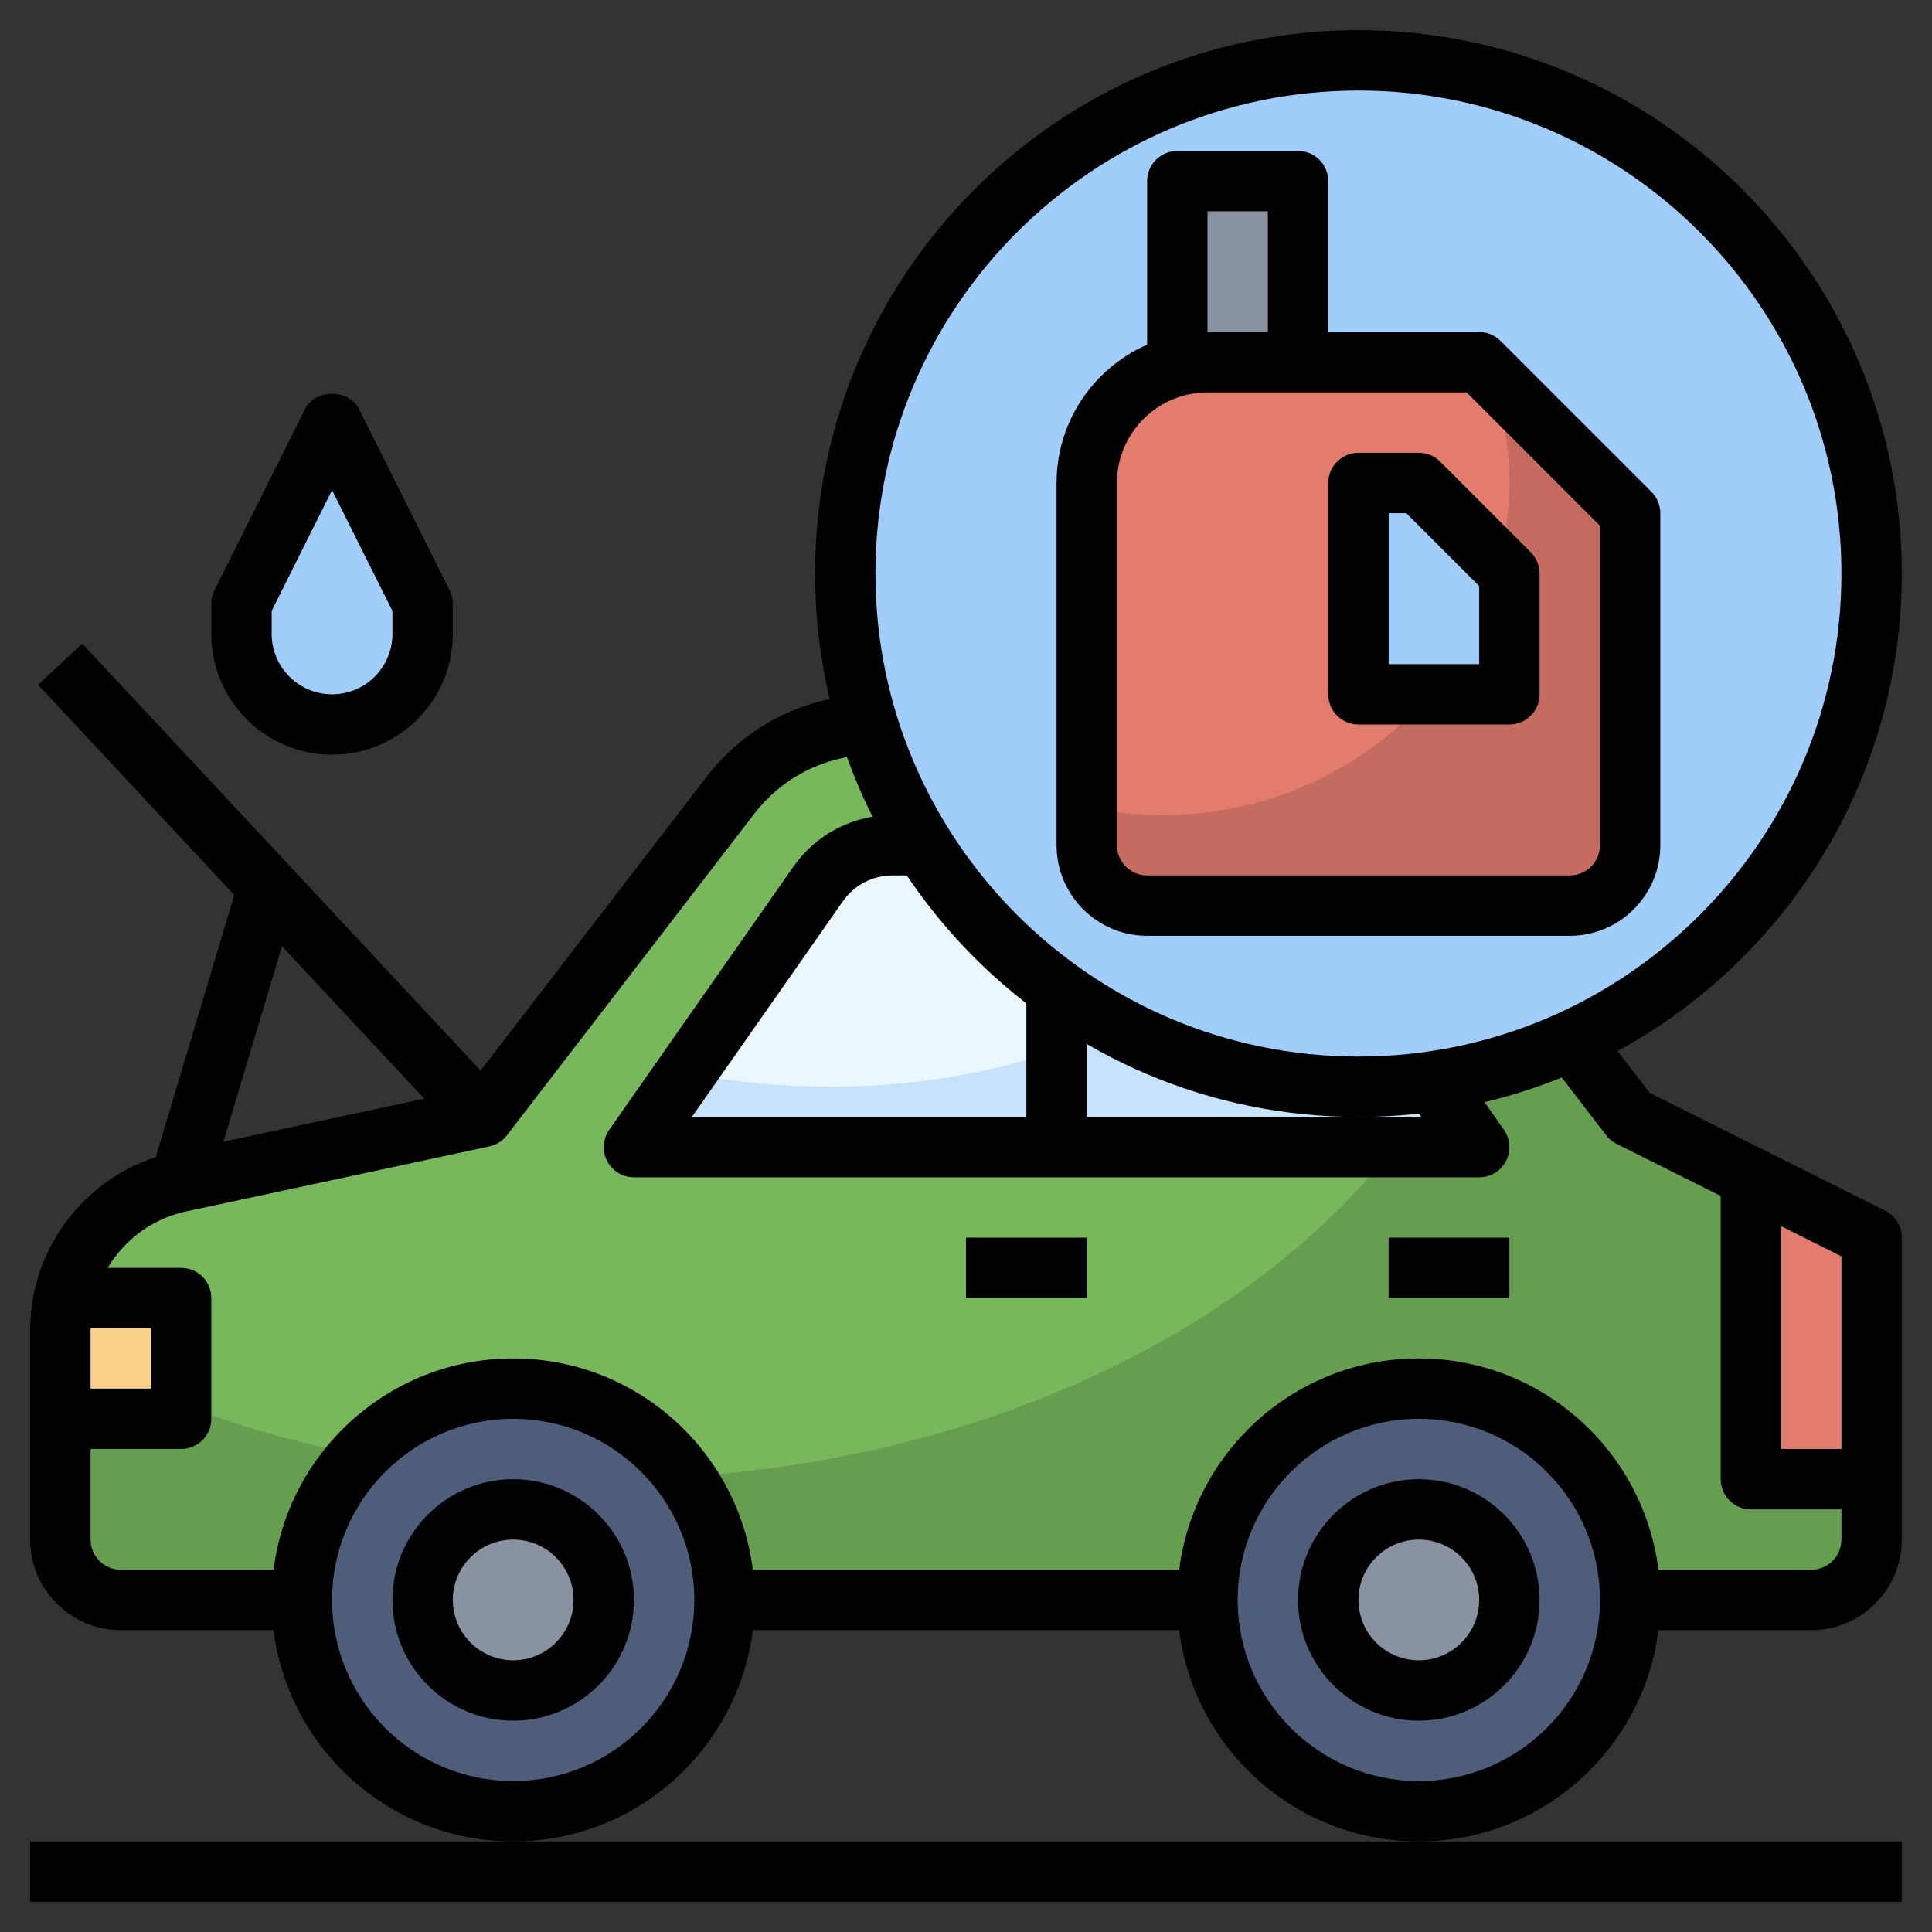 <svg id="Layer_3" enable-background="new 0 0 64 64" height="512" viewBox="0 0 64 64" width="512" xmlns="http://www.w3.org/2000/svg"><rect x="0" y="0" width="64" height="64" fill="#333333" stroke="none"/><path d="m10 53h-6c-1.105 0-2-.895-2-2v-6.958c0-2.358 1.647-4.395 3.952-4.889l10.048-2.153 8.199-10.658c1.135-1.477 2.893-2.342 4.755-2.342h12.091c1.863 0 3.62.865 4.756 2.342l8.199 10.658 8 4v10c0 1.105-.895 2-2 2h-6" fill="#669e4f"/><path d="m45.801 26.342c-1.135-1.477-2.893-2.342-4.755-2.342h-12.092c-1.863 0-3.62.865-4.756 2.342l-8.198 10.658-10.048 2.153c-2.305.494-3.952 2.531-3.952 4.889v.658c5.014 2.7 11.246 4.3 18 4.3 14.802 0 27.092-7.685 29.546-17.79z" fill="#78b75b"/><path d="m49 38-6.104-8.72c-.562-.802-1.479-1.28-2.458-1.28h-10.876c-.979 0-1.896.478-2.458 1.28l-6.104 8.72z" fill="#c7e2fc"/><path d="m22.73 35.529c1.511.304 3.111.471 4.77.471 6.91 0 12.82-2.835 15.277-6.853-.567-.714-1.42-1.147-2.339-1.147h-10.876c-.979 0-1.896.478-2.458 1.28z" fill="#ebf7fe"/><circle cx="45" cy="19" fill="#a1cdfb" r="17"/><path d="m43 12v-6h-4v6" fill="#8892a0"/><path d="m49 12h-9c-2.209 0-4 1.791-4 4v12c0 1.105.895 2 2 2h14c1.105 0 2-.895 2-2v-11zm1 11h-5v-7h2l3 3z" fill="#c66b60"/><path d="m45 23v-7h2l2.65 2.65c.22-.85.35-1.735.35-2.65 0-1.289-.244-2.52-.669-3.669l-.331-.331h-9c-2.209 0-4 1.791-4 4v10.732c.806.171 1.64.268 2.5.268 3.571 0 6.762-1.557 8.871-4z" fill="#e47c6e"/><path d="m8 21v-1l3-6 3 6v1c0 1.657-1.343 3-3 3s-3-1.343-3-3z" fill="#a1cdfb"/><path d="m2 44.042v2.956l4 .002v-4l-3.878-.002c-.072.339-.122.686-.122 1.044z" fill="#f9d18b"/><path d="m58 49h4v-8l-4-2z" fill="#e47c6e"/><circle cx="17" cy="53" fill="#4d5d7a" r="7"/><circle cx="47" cy="53" fill="#4d5d7a" r="7"/><circle cx="17" cy="53" fill="#8892a0" r="3"/><circle cx="47" cy="53" fill="#8892a0" r="3"/><path d="m1 61h62v2h-62z"/><path d="m17 61c-4.411 0-8-3.589-8-8s3.589-8 8-8 8 3.589 8 8-3.589 8-8 8zm0-14c-3.309 0-6 2.691-6 6s2.691 6 6 6 6-2.691 6-6-2.691-6-6-6z"/><path d="m17 57c-2.206 0-4-1.794-4-4s1.794-4 4-4 4 1.794 4 4-1.794 4-4 4zm0-6c-1.103 0-2 .897-2 2s.897 2 2 2 2-.897 2-2-.897-2-2-2z"/><path d="m47 61c-4.411 0-8-3.589-8-8s3.589-8 8-8 8 3.589 8 8-3.589 8-8 8zm0-14c-3.309 0-6 2.691-6 6s2.691 6 6 6 6-2.691 6-6-2.691-6-6-6z"/><path d="m47 57c-2.206 0-4-1.794-4-4s1.794-4 4-4 4 1.794 4 4-1.794 4-4 4zm0-6c-1.103 0-2 .897-2 2s.897 2 2 2 2-.897 2-2-.897-2-2-2z"/><path d="m24 52h16v2h-16z"/><path d="m60 54h-6v-2h6c.551 0 1-.448 1-1v-9.382l-7.447-3.724c-.135-.067-.253-.165-.345-.285l-1.945-2.529 1.585-1.219 1.806 2.347 7.794 3.897c.338.17.552.516.552.895v10c0 1.654-1.346 3-3 3z"/><path d="m10 54h-6c-1.654 0-3-1.346-3-3v-6.958c0-2.811 1.995-5.277 4.743-5.866l9.688-2.076 7.975-10.367c1.278-1.661 3.212-2.655 5.307-2.728l.069 1.998c-1.497.052-2.878.762-3.791 1.948l-8.199 10.658c-.145.188-.351.318-.583.368l-10.047 2.154c-1.832.392-3.162 2.038-3.162 3.911v6.958c0 .552.449 1 1 1h6z"/><path d="m62 50h-4c-.552 0-1-.447-1-1v-10h2v9h3z"/><path d="m49 39h-28c-.373 0-.715-.207-.887-.538s-.146-.729.068-1.035l6.104-8.721c.748-1.068 1.973-1.706 3.277-1.706h1.014v2h-1.014c-.652 0-1.265.318-1.638.853l-5.004 7.147h24.16l-.424-.606 1.639-1.146 1.525 2.18c.214.306.24.704.067 1.035-.172.33-.514.537-.887.537z"/><path d="m34 33h2v5h-2z"/><path d="m32 41h4v2h-4z"/><path d="m46 41h4v2h-4z"/><path d="m6 48h-4v-2h3v-2h-3v-2h4c.552 0 1 .447 1 1v4c0 .553-.448 1-1 1z"/><path d="m8 19.241h2v20.518h-2z" transform="matrix(.731 -.682 .682 .731 -17.708 14.075)"/><path d="m2.176 33.077h10.601v2h-10.601z" transform="matrix(.287 -.958 .958 .287 -27.312 31.455)"/><path d="m52 31h-14c-1.654 0-3-1.346-3-3v-12c0-2.757 2.243-5 5-5h9c.265 0 .52.105.707.293l5 5c.188.187.293.441.293.707v11c0 1.654-1.346 3-3 3zm-12-18c-1.654 0-3 1.346-3 3v12c0 .552.449 1 1 1h14c.551 0 1-.448 1-1v-10.586l-4.414-4.414z"/><path d="m50 24h-5c-.552 0-1-.447-1-1v-7c0-.553.448-1 1-1h2c.265 0 .52.105.707.293l3 3c.188.187.293.441.293.707v4c0 .553-.448 1-1 1zm-4-2h3v-2.586l-2.414-2.414h-.586z"/><path d="m44 12h-2v-5h-2v5h-2v-6c0-.553.448-1 1-1h4c.552 0 1 .447 1 1z"/><path d="m45 37c-9.925 0-18-8.075-18-18s8.075-18 18-18 18 8.075 18 18-8.075 18-18 18zm0-34c-8.822 0-16 7.178-16 16s7.178 16 16 16 16-7.178 16-16-7.178-16-16-16z"/><path d="m11 25c-2.206 0-4-1.794-4-4v-1c0-.155.036-.309.105-.447l3-6c.339-.678 1.45-.678 1.789 0l3 6c.07.138.106.292.106.447v1c0 2.206-1.794 4-4 4zm-2-4.764v.764c0 1.103.897 2 2 2s2-.897 2-2v-.764l-2-4z"/></svg>